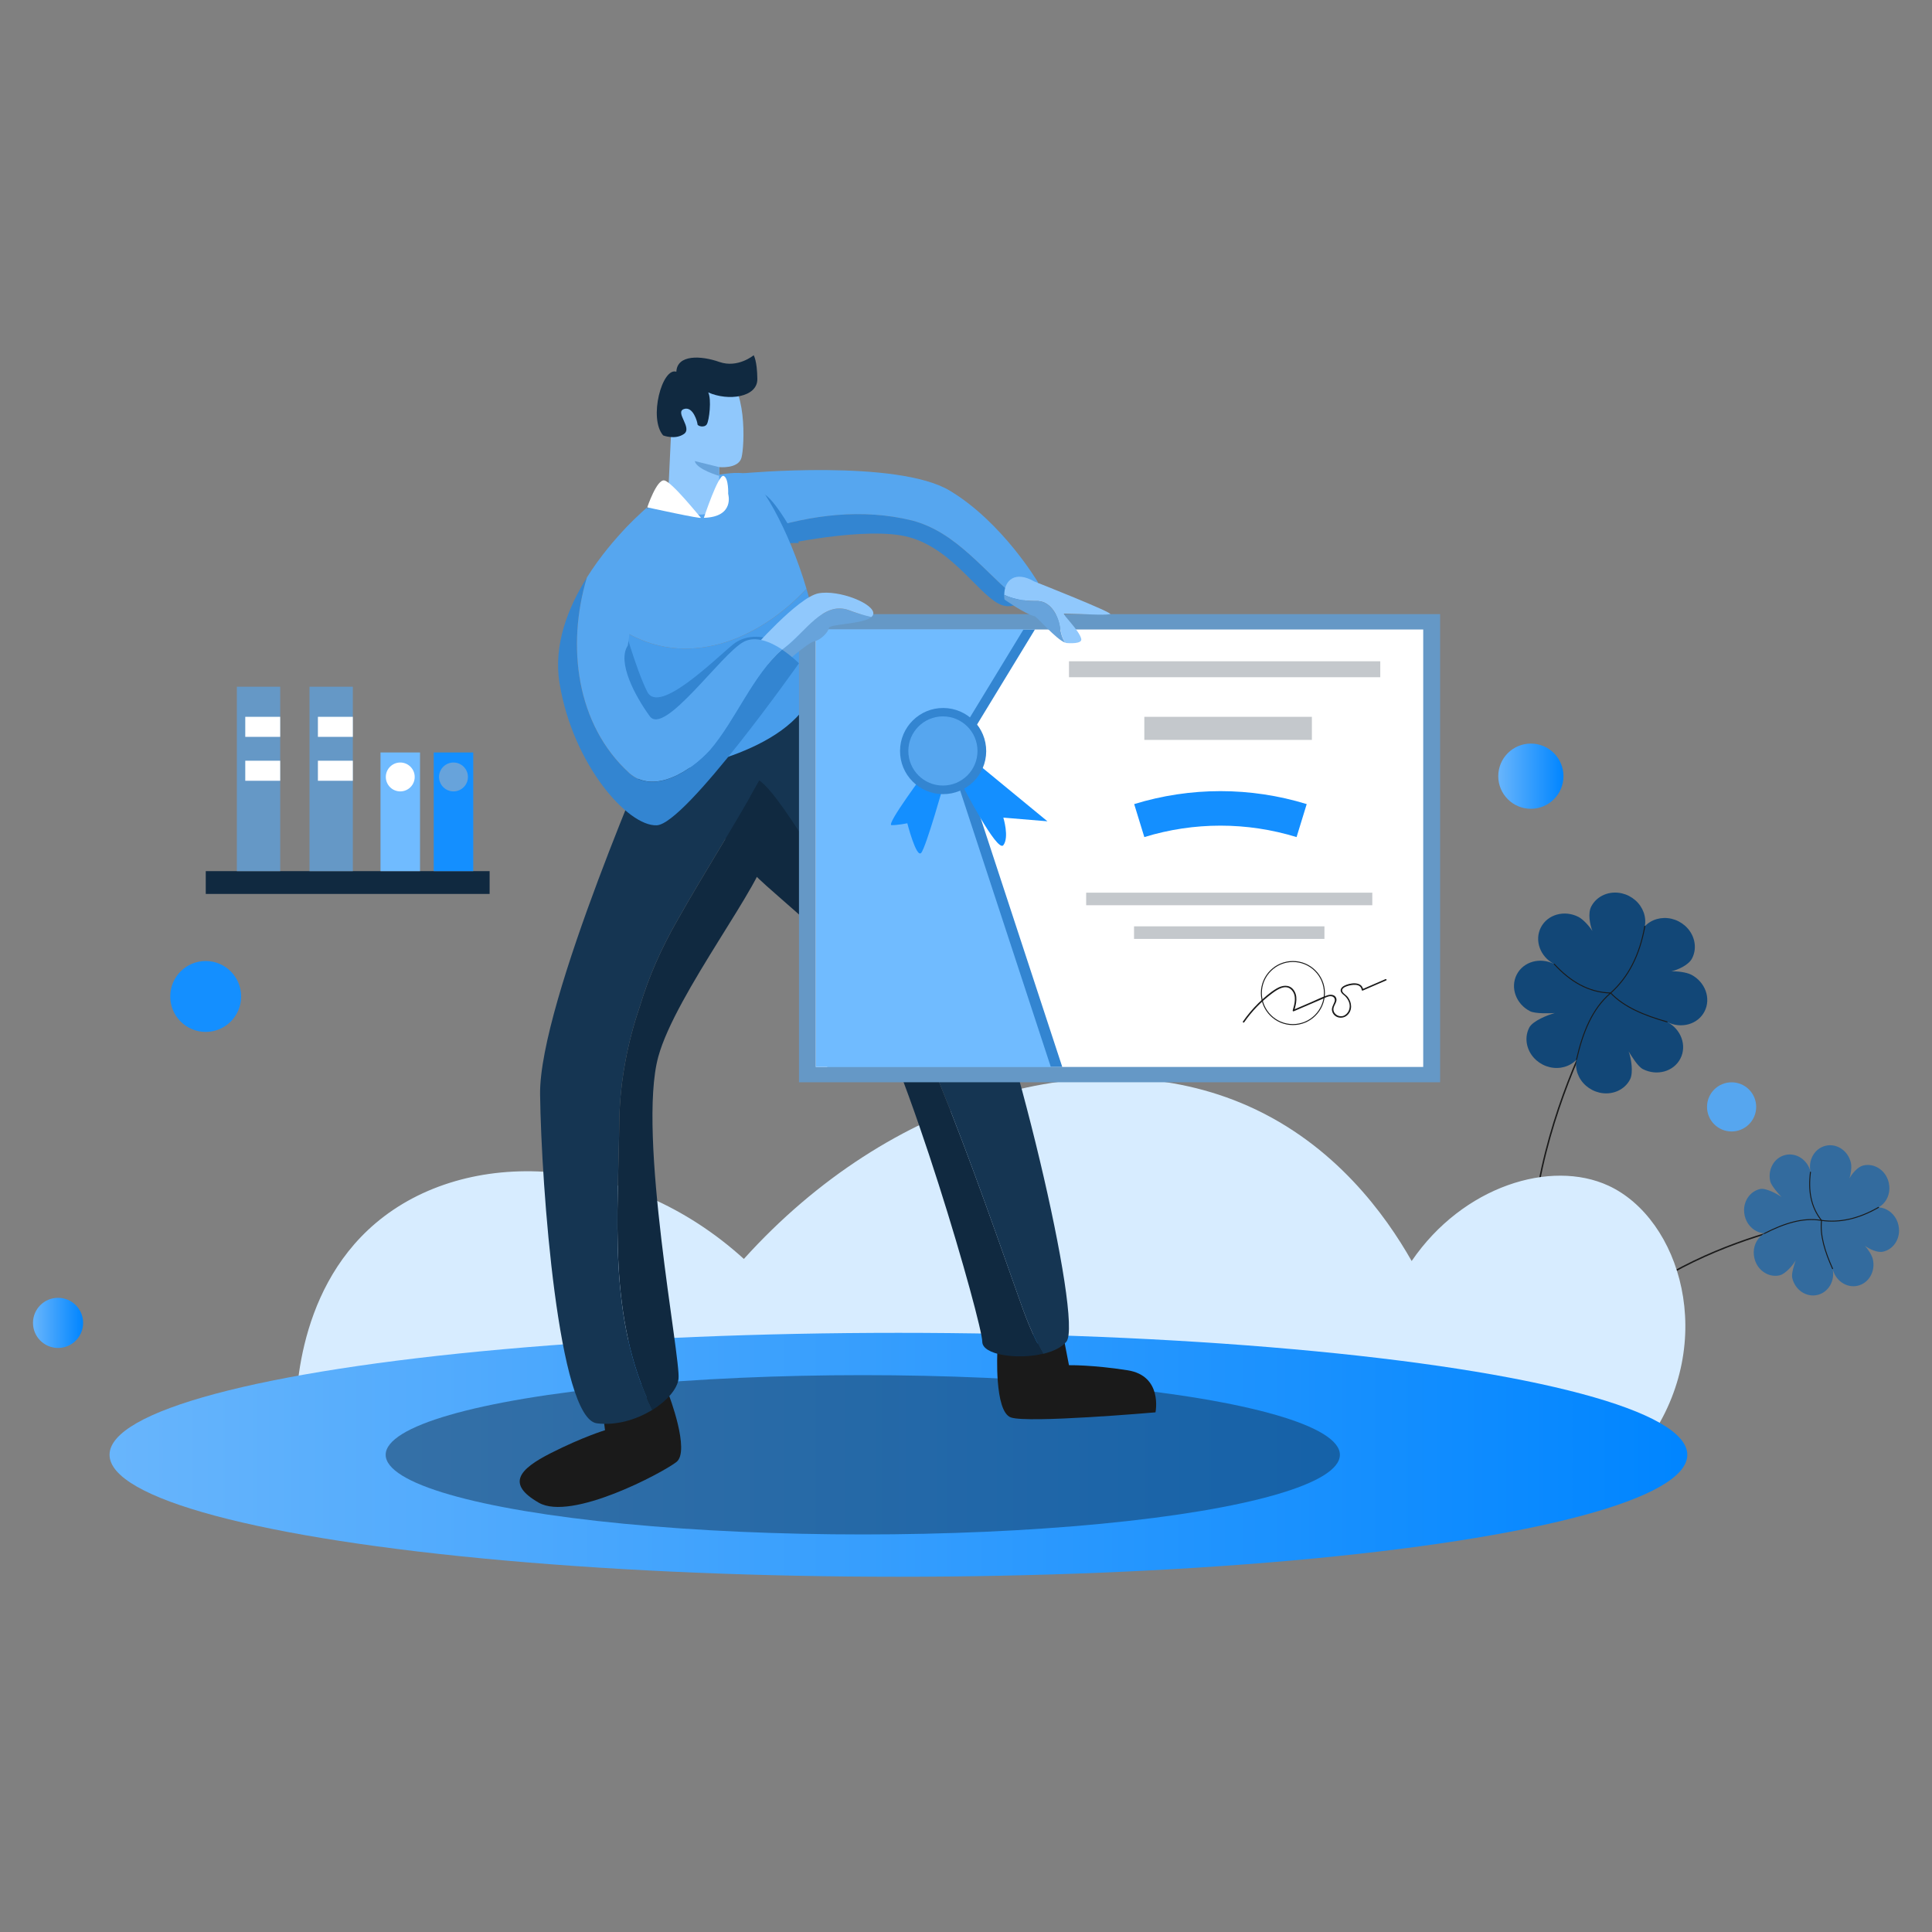 <svg xmlns="http://www.w3.org/2000/svg" enable-background="new 0 0 4000 4000" viewBox="0 0 4000 4000"><rect x="0" y="0" width="4000" height="4000" fill="#808080" stroke="none"/><path fill="none" stroke="#1a1a1a" stroke-linecap="round" stroke-linejoin="round" stroke-miterlimit="10" stroke-width="3" d="M3334.7,2056c0,0-273.2,442.9-116.9,816" class="colorStroke1a1a1a svgStroke"/><path fill="#124777" d="M3529.1,2094c-13.8,27-48.6,36.7-77.6,21.8c29.1,14.9,41.4,48.9,27.6,75.8c-13.8,27-48.6,36.7-77.7,21.9
					c-10.6-5.4-23.8-27.5-29.5-36.7c5.4,14.1,10.1,44,3,57.9c-11.6,22.7-38.1,33.4-63.6,27.4c-5-1.2-9.9-2.9-14.7-5.4
					c-4.8-2.5-9.1-5.4-13-8.8c-15.9-13.9-23.4-34.5-19.6-54c-13.6,14.4-34.7,20.4-55.3,15.6c-5-1.2-9.9-2.9-14.7-5.4
					c-4.8-2.5-9.1-5.4-13-8.8c-19.7-17.2-26.6-44.9-14.9-67.7c7.1-13.9,38.3-26.3,52.9-30.2c-10.8,0.7-40.6,1.6-51.2-3.8
					c-29.1-14.9-41.4-48.8-27.6-75.8c13.8-27,48.6-36.7,77.7-21.8c-29.1-14.9-41.5-48.9-27.7-75.8c13.8-27,48.6-36.7,77.7-21.9
					c10.6,5.4,23.3,20.2,29,29.3c-5.4-14.1-9.6-36.7-2.5-50.6c11.7-22.7,38.1-33.4,63.6-27.4c5,1.2,9.9,2.9,14.7,5.4
					c4.8,2.5,9.1,5.4,13,8.8c15.9,13.9,23.4,34.5,19.7,54c13.5-14.4,34.7-20.4,55.3-15.6c5,1.2,9.9,2.9,14.7,5.4s9.1,5.4,13,8.8
					c19.7,17.2,26.6,44.9,14.9,67.7c-7.1,13.9-28.4,23.3-43,27.1c10.8-0.7,30.7,1.4,41.3,6.8C3530.5,2033.1,3542.9,2067,3529.1,2094
					z" class="color127755 svgShape"/><path fill="none" stroke="#1a1a1a" stroke-linecap="round" stroke-linejoin="round" stroke-miterlimit="10" stroke-width="2" d="M3217.9,1996.1c32.9,35.8,70.8,58.6,116.8,59.8c-38.4,32.6-58,82.2-70.7,138" class="colorStroke1a1a1a svgStroke"/><path fill="none" stroke="#1a1a1a" stroke-linecap="round" stroke-linejoin="round" stroke-miterlimit="10" stroke-width="2" d="M3405.4,1917.9c-10.7,60.4-34.7,105.8-70.7,138c27.7,29.2,69.8,46.5,116.8,59.8" class="colorStroke1a1a1a svgStroke"/><path fill="none" stroke="#1a1a1a" stroke-linecap="round" stroke-linejoin="round" stroke-miterlimit="10" stroke-width="3" d="M3771.3,2526.6c0,0-403.5,59.1-548.8,340.9" class="colorStroke1a1a1a svgStroke"/><path fill="#336b9e" d="M3846.1,2662c-23,5.3-46.3-10.6-52-35.5c5.7,24.9-8.4,49.3-31.5,54.6c-23.1,5.3-46.4-10.6-52-35.5
					c-2.1-9,4.5-28,7.1-36.1c-5.7,10.3-21.2,28.1-33.1,30.9c-19.4,4.5-39.1-6.1-48.3-24.3c-1.8-3.6-3.2-7.4-4.1-11.5
					c-0.9-4.1-1.3-8.2-1.3-12.2c0.3-16.5,8.9-31.3,22.4-38.8c-15.4-0.9-29.6-10.5-37-25.2c-1.8-3.6-3.2-7.4-4.1-11.5
					c-0.9-4.1-1.3-8.2-1.3-12.2c0.4-20.4,13.5-38.4,33-42.9c11.9-2.7,35,9.7,44.6,16.5c-5.9-6.1-21.3-23.4-23.4-32.5
					c-5.7-24.9,8.4-49.3,31.5-54.6c23-5.3,46.4,10.6,52,35.5c-5.7-24.9,8.4-49.3,31.5-54.6c23.1-5.3,46.4,10.6,52,35.5
					c2.1,9.1-0.4,24-3,32.1c5.7-10.3,17.1-24.1,29-26.8c19.5-4.4,39.1,6.1,48.3,24.3c1.8,3.6,3.2,7.4,4.1,11.5
					c0.9,4.1,1.3,8.2,1.3,12.2c-0.3,16.5-8.9,31.3-22.4,38.8c15.4,0.9,29.6,10.5,37,25.2c1.8,3.6,3.2,7.4,4.1,11.5
					c0.9,4.1,1.3,8.2,1.3,12.2c-0.4,20.4-13.5,38.4-33,42.8c-11.9,2.7-28.2-5.3-37.8-12.1c5.9,6.1,14.6,19.1,16.6,28.1
					C3883.2,2632.3,3869.2,2656.7,3846.1,2662z" class="color339e7e svgShape"/><path fill="none" stroke="#1a1a1a" stroke-linecap="round" stroke-linejoin="round" stroke-miterlimit="10" stroke-width="2" d="M3748.4,2426.8c-4.9,37.7,0.4,71.7,22.8,99.9c-38.7-6.6-78.2,6.6-118,27" class="colorStroke1a1a1a svgStroke"/><path fill="none" stroke="#1a1a1a" stroke-linecap="round" stroke-linejoin="round" stroke-miterlimit="10" stroke-width="2" d="M3889.3,2499.7c-41.4,23.9-80.7,32.3-118,27c-3.6,31.2,7.2,65.1,22.8,99.9" class="colorStroke1a1a1a svgStroke"/><path fill="#d7ecff" d="M612.6,2953.2c-1.3-38-6-275.3,164.7-420.4c189-160.6,520.6-146.5,762.8,73.7
			c302.9-335.8,726.7-457.8,1044.5-316.4c179.8,80,284.3,225.9,338.1,320.7c105.9-155.2,288.1-211.1,407.4-156
			c148.4,68.6,227.6,322,82.3,528.7C2479.2,2973.5,1545.9,2963.3,612.6,2953.2z" class="colord7efff svgShape"/><linearGradient id="a" x1="226.812" x2="3493.323" y1="3011.972" y2="3011.972" gradientUnits="userSpaceOnUse"><stop class="stopColor68b2fc svgShape" offset="0" stop-color="#68b5fc"/><stop class="stopColor529bf7 svgShape" offset="1" stop-color="#0085ff"/></linearGradient><ellipse cx="1860.1" cy="3012" fill="url(#a)" rx="1633.3" ry="252.5"/><ellipse cx="1786.3" cy="3012" fill="#153552" class="color152a52 svgShape" opacity=".5" rx="987.8" ry="164.9"/><path fill="#3385d1" d="M1579.4,1097.9l12.1,35.7c0,0,174.9-41.2,273.2-25.2
				c98.4,16,155.2,116,202.3,141.2c17.9,9.6,34.1,5.5,47.2-3.3c-76-60.8-132.4-144.3-226.1-168.8
				C1786.4,1052.5,1680.1,1065.2,1579.4,1097.9z" class="colord1334a svgShape"/><path fill="#56a6ef" d="M2148.9,1205.5c0,0-73.1-124-182.4-189.6c-109.3-65.6-427.1-36.1-427.1-36.1l40.1,118.2
				c100.6-32.6,206.9-45.4,308.7-20.4c93.8,24.5,150.1,107.9,226.1,168.8C2135.6,1232,2148.9,1205.5,2148.9,1205.5z" class="coloref5668 svgShape"/><path fill="#3385d1" d="M1579.4,1022.3l56.4,102h18.3C1654.2,1124.3,1602.3,1027.6,1579.4,1022.3z" class="colord1334a svgShape"/><path fill="#1a1a1a" d="M2065,2797.2c0,0-6.8,124.8,27.8,137.4c34.6,12.6,299.5-10.5,299.5-10.5s15.7-75.5-57.7-87.1
				c-73.4-11.5-121.4-10.5-121.4-10.5l-10.8-55.6L2065,2797.2z" class="color1a1a1a svgShape"/><path fill="#153552" d="M2207.8,2777.9c35.3-42.9-111-663.3-214.4-892.8c-103.4-229.5-339.2-433.8-339.2-433.8l-193,53l25.2,204.3
				c11.8,25.7,26.9,48.1,44.2,68.7c49.7,7.6,98.6,16.9,142.1,45.4c50.7,33.8,86.6,76,116.1,126.7c46.4,76,95,143.5,126.7,221.7
				c71.8,168.9,130.9,337.8,192.1,510.9c14.4,41.9,30.1,83.1,52.2,121C2180.3,2798,2198,2789.8,2207.8,2777.9z" class="color152a52 svgShape"/><path fill="#102940" d="M1915.6,2171c-31.7-78.1-80.2-145.7-126.7-221.7
				c-29.6-50.7-166.2-299.6-216.8-333.4c-43.5-28.5,8.3,168.9-41.4,161.3c67.7,80.6,170,134.7,248.3,259.2
				c98.4,156.4,254.7,703.6,254.7,741.5c0,27.4,72.6,37.6,126.1,24.9c-22.1-37.8-37.8-79.1-52.2-121
				C2046.4,2508.8,1987.3,2339.9,1915.6,2171z" class="color102140 svgShape"/><path fill="#1a1a1a" d="M1384.6,2887.6c0,0,44.9,116.7,15.9,139.3c-29.1,22.6-217.5,123-285,84.3c-67.5-38.7-41.4-69.1,24.9-102.7
				c66.3-33.6,112.2-47.4,112.2-47.4l-6.8-56.2L1384.6,2887.6z" class="color1a1a1a svgShape"/><path fill="#153552" d="M1282.3,2314.5c2.1-78.1,16.9-156.2,42.2-230.1c19-63.3,44.3-120.3,78.1-179.4
				c55.8-99.2,113.6-188.3,169.5-289.1l-12.5-131.8l-199.3,32.8c0,7.6-244.6,557.4-242.1,749c2.5,191.7,38.2,670.9,117.5,680.9
				c40.7,5.2,82.9-8,115-27.9C1257,2727.5,1280.2,2516.2,1282.3,2314.5z" class="color152a52 svgShape"/><path fill="#102940" d="M1586.1,1764.1l-14-148.1c-55.9,100.7-113.7,189.9-169.5,289.1
				c-33.8,59.1-59.1,116.1-78.1,179.4c-25.3,73.9-40.1,152-42.2,230.1c-2,201.7-25.2,413,68.4,604.5c30.3-18.8,51.6-43.5,54.1-64.3
				c5-42.9-85.9-506.1-41.9-666.9C1398.6,2057.1,1586.1,1819.6,1586.1,1764.1z" class="color102140 svgShape"/><path fill="#489deb" d="M1286.5,1303.4c-32.9-21.3-45.9-49.7-49.7-81.1
				c1.3,139.7,146.3,375.4,146.3,375.4s253.5-34,301.4-167.7c18.9-52.6,8.2-132.8-14.7-210.9
				C1571.6,1324.1,1421.1,1389,1286.5,1303.4z" class="coloreb485c svgShape"/><path fill="#3385d1" d="M1287.2,1279.7c-1.5,6.8-14.6,213.7,52.9,224.2s177.9-183.4,246-169.5
				c68.1,13.9,13.4-9.6,13.4-9.6s-45.9-19.7-82,9.6c-36.1,29.3-153,146.1-177.3,98C1315.8,1384.3,1287.2,1279.7,1287.2,1279.7z" class="colord1334a svgShape"/><path fill="#56a6ef" d="M1539.4,979.7c-50.4-5-120.6,22.8-120.6,22.8s-183,89.7-182,219.3c0,0.1,0,0.3,0,0.4
				c3.8,31.4,16.8,59.8,49.7,81.1c134.6,85.7,285.1,20.8,383.2-84.4C1634.4,1098.5,1569.9,982.8,1539.4,979.7z" class="coloref5668 svgShape"/><path fill="#90c8fc" d="M1394.8,802.3c-1.4,4.1-11.8,229.5-11.8,229.5s33.6,33.6,66.4,33.6c32.8,0,39.5-25.2,39.5-25.2v-73.1
				c0,0,39.5,4.2,46.2-19.3c6.7-23.5,11.8-156.4-39.5-169.8C1444.4,764.5,1403.2,778,1394.8,802.3z" class="colorfc9590 svgShape"/><path fill="#102940" d="M1373,901.5c0,0,24.4,9.7,42.9-2.9c18.5-12.6-19.3-45,0-51.7c19.3-6.7,28.2,27.7,28.2,31.5
				c0,3.8,14.3,8,19.3,0s10.1-51.7,2.9-66c40.8,18.5,102.1,10.5,101.7-27.7c-0.4-38.3-7.6-49.2-7.6-49.2s-32.8,27.3-71,13.9
				c-38.3-13.5-87.4-15.6-89.1,20.2C1370.9,759.9,1342.3,866.2,1373,901.5z" class="color102140 svgShape"/><rect width="1327.4" height="969.2" x="1654.2" y="1271.5" fill="#6598c6" class="color6584c6 svgShape"/><rect width="1257.5" height="905.7" x="1689.1" y="1303.3" fill="#fff" class="colorffffff svgShape"/><polygon fill="#3385d1" points="2142.7 1303.3 1986.4 1560 2199.3 2209 1712.8 2209 1712.8 1303.3" class="colord1334a svgShape"/><polygon fill="#70bbff" points="2119 1303.3 1962.7 1560 2175.6 2209 1689.1 2209 1689.1 1303.3" class="colorffde70 svgShape"/><path fill="#67a3db" d="M1624.2,1341.4c-14,11.2-28.9,20.8-43.3,30.8c17.1,5.3,36.2,7.4,36.2,7.4
				s56.1-49.7,68.7-51.8c12.6-2.1,29.4-18.9,30.4-27.8c0.9-8,70-7.6,87.8-22.3c-15.9-3.6-31.6-8.5-46.7-14.3
				C1704.5,1244.3,1668.6,1307.6,1624.2,1341.4z" class="colordb6767 svgShape"/><path fill="#90c8fc" d="M1808,1271.5c4.2-21-71.3-51.4-113.8-43c-42.5,8.4-137.9,117.5-137.9,117.5c-7.3,12.5,7.7,20.9,24.7,26.1
				c14.4-9.9,29.3-19.5,43.3-30.8c44.3-33.8,80.2-97.1,133-78.1c15.2,5.8,30.9,10.7,46.7,14.3
				C1806.1,1275.8,1807.5,1273.8,1808,1271.5z" class="colorfc9590 svgShape"/><path fill="#3385d1" d="M1470.1,1552.5c-40.1,44.3-116.1,92.9-166.8,48.6
				c-110.6-100.1-130.7-264.4-88.2-405.5c-39.4,62.8-69.7,140.1-56.6,219.3c27.7,168.2,141.3,296.3,201.2,293.8
				c59.9-2.5,294.4-335.4,294.4-335.4s-14.6-14.8-34.9-28.3C1558.2,1398.2,1522.8,1491,1470.1,1552.5z" class="colord1334a svgShape"/><path fill="#56a6ef" d="M1539.4,1329c-46.6,25.2-163.9,195.5-194.2,153.8c-30.3-41.6-68.1-112.2-45.4-146.3l40.3-286.2
				c0,0-71,59.1-124.9,145.1c-42.5,141.1-22.4,305.4,88.2,405.5c50.7,44.3,126.7-4.2,166.8-48.6c52.7-61.4,88.1-154.3,149.1-207.6
				C1595.7,1329.2,1564.4,1315.5,1539.4,1329z" class="coloref5668 svgShape"/><circle cx="426" cy="2063.7" r="73.4" fill="#148fff" class="colorffb114 svgShape" transform="matrix(.004 -1 1 .004 -1639.538 2480.814)"/><linearGradient id="b" x1="68.27" x2="172.094" y1="2738.876" y2="2738.876" gradientUnits="userSpaceOnUse"><stop class="stopColor68b2fc svgShape" offset="0" stop-color="#68b5fc"/><stop class="stopColor529bf7 svgShape" offset="1" stop-color="#0085ff"/></linearGradient><path fill="url(#b)" d="M172.1,2738.9c0,28.7-23.2,51.9-51.9,51.9s-51.9-23.2-51.9-51.9c0-28.7,23.2-51.9,51.9-51.9
			S172.1,2710.2,172.1,2738.9z"/><linearGradient id="c" x1="3101.992" x2="3236.949" y1="1606.996" y2="1606.996" gradientUnits="userSpaceOnUse"><stop class="stopColor68b2fc svgShape" offset="0" stop-color="#68b5fc"/><stop class="stopColor529bf7 svgShape" offset="1" stop-color="#0085ff"/></linearGradient><circle cx="3169.5" cy="1607" r="67.5" fill="url(#c)"/><circle cx="3585.1" cy="2291.7" r="50.9" fill="#56a6ef" class="coloref5668 svgShape"/><rect width="587.7" height="47.2" x="426" y="1803.6" fill="#102940" class="color102140 svgShape"/><path fill="#90c8fc" d="M2238.6,1322.7c-4-17.8-41-52.4-35.4-52.3c44.3,0.6,78.7,3.8,95.2,1.2c10.4-1.7-157.3-67.9-157.3-67.9
			c-38.4-22-61.7-3.8-61.9,27.9c19.1,9.2,43.3,12.7,64.5,12.7c29.6-2.1,46.4,27.4,50.7,52.8c1.8,12.4,5,24.8,11,33.4
			c1.4,0.5,2.7,0.8,3.8,0.9C2212.2,1331.5,2241.1,1333.9,2238.6,1322.7z" class="colorfc9590 svgShape"/><path fill="#67a3db" d="M2143.5,1244.3c-21.2,0-45.4-3.5-64.5-12.7c0,3.1,0.2,6.3,0.6,9.6
			c0,0,43,30.4,62.4,34.6c4.7,1,44.4,47.8,63.2,54.7c-6-8.7-9.3-21-11-33.4C2190,1271.7,2173.1,1242.1,2143.5,1244.3z" class="colordb6767 svgShape"/><path fill="#148fff" d="M1918.5,1594.6c0,0-85.2,113.6-72.7,113.8c12.5,0.2,32.7-3.9,32.7-3.9s18.5,72.2,28.6,61.4
			c10.1-10.8,49-149.7,49-149.7L1918.5,1594.6z" class="colorffb114 svgShape"/><path fill="#148fff" d="M1991.5,1624c0,0,73.2,142.4,85.8,125.9c12.6-16.5,0-57.1,0-57.1l91.3,7.6l-155.8-128.2L1991.5,1624z" class="colorffb114 svgShape"/><circle cx="1952.2" cy="1554.8" r="89.2" fill="#3385d1" class="colord1334a svgShape" transform="matrix(.006 -1 1 .006 386.116 3497.876)"/><circle cx="1952.2" cy="1554.8" r="71.6" fill="#56a6ef" class="coloref5668 svgShape"/><rect width="346.9" height="47.8" x="2369.2" y="1484.1" fill="#c4c8cc" class="colorccc4cc svgShape"/><rect width="644.5" height="33" x="2213.2" y="1369.1" fill="#c4c8cc" class="colorccc4cc svgShape"/><rect width="592.4" height="26" x="2248.8" y="1848.2" fill="#c4c8cc" class="colorccc4cc svgShape"/><rect width="394.2" height="26" x="2347.9" y="1917.9" fill="#c4c8cc" class="colorccc4cc svgShape"/><circle cx="2676.8" cy="2056" r="65.3" fill="#fff" stroke="#1a1a1a" stroke-linecap="round" stroke-linejoin="round" stroke-miterlimit="10" stroke-width="2" class="colorffffff svgShape colorStroke1a1a1a svgStroke"/><g class="color000000 svgShape"><path fill="#1a1a1a" d="M2575.9,2116.6c16-23,35.7-43.5,58.2-60.2c11-8.2,28.3-19.6,40.2-6.6c10.7,11.7,6.1,28.7,2.1,42.2
					c-0.4,1.4,1.1,2.2,2.2,1.7c20-8.6,40-17.2,60-25.8c5-2.1,10.4-5.3,16-5.4c6.8-0.1,10.6,5.2,8.4,11.5c-2.4,6.8-7.2,12.7-4.8,20.3
					c4.2,13.4,20.9,16.6,30.9,7.8c11.5-10.1,10-26.9,1.1-38.1c-3-3.8-8.2-6.4-10.6-10.5c-3.6-6.1,4.2-10,8.8-11.6
					c9.9-3.4,28.9-6.9,31,8c0.2,1.1,1.4,1.2,2.2,0.9c16.1-7,32.3-14,48.4-21c1.8-0.8,0.2-3.4-1.5-2.6c-16.1,7-32.3,14-48.4,21
					c0.7,0.3,1.5,0.6,2.2,0.9c-2.6-18.4-28.5-14.2-39.8-7.9c-4.8,2.7-8.8,7.6-5.8,13.1c1.9,3.5,5.5,5.5,8.2,8.1
					c4.1,4.1,7.3,9.2,8.8,14.8c2.5,9.7-1.5,20.8-10.8,25.4c-10.7,5.2-25.1-4.3-21.7-16.6c1.8-6.6,8.5-13.5,4.8-20.7
					c-3.2-6.4-11.4-6.6-17.3-4.8c-11.6,3.7-22.9,9.6-34.1,14.4c-12.4,5.3-24.9,10.7-37.3,16c0.7,0.6,1.5,1.1,2.2,1.7
					c4.2-14.2,8.4-31-1.8-43.8c-9.2-11.5-23.7-8.8-35-2c-13.6,8.1-26.1,19.2-37.4,30.2c-11.8,11.6-22.5,24.3-31.9,37.9
					C2572.2,2116.6,2574.8,2118.1,2575.9,2116.6L2575.9,2116.6z" class="color1a1a1a svgShape"/></g><path fill="#148fff" d="M2684.4,1733.1c-102.7-31.6-212.5-31.6-315.2,0c-7-22.8-14-45.5-21-68.3
			c116.4-35.8,240.8-35.8,357.2,0C2698.4,1687.5,2691.4,1710.3,2684.4,1733.1z" class="colorffb114 svgShape"/><rect width="89.7" height="381.8" x="490.4" y="1421.8" fill="#6598c6" class="color6584c6 svgShape"/><polygon fill="#fff" points="569.9 1484.1 507.8 1484.1 507.8 1525.6 580.1 1525.6 580.1 1484.1" class="colorffffff svgShape"/><polygon fill="#fff" points="569.9 1575 507.8 1575 507.8 1616.5 580.1 1616.5 580.1 1575" class="colorffffff svgShape"/><rect width="89.7" height="381.8" x="640.8" y="1421.8" fill="#6598c6" class="color6584c6 svgShape"/><polygon fill="#fff" points="720.3 1484.1 658.2 1484.1 658.2 1525.6 730.5 1525.6 730.5 1484.1" class="colorffffff svgShape"/><polygon fill="#fff" points="720.3 1575 658.2 1575 658.2 1616.5 730.5 1616.5 730.5 1575" class="colorffffff svgShape"/><rect width="81.8" height="245.7" x="787.8" y="1557.9" fill="#70bbff" class="colorffde70 svgShape"/><circle cx="828.7" cy="1608.6" r="29.9" fill="#fff" class="colorffffff svgShape"/><rect width="81.8" height="245.7" x="898" y="1557.9" fill="#148fff" class="colorffb114 svgShape"/><circle cx="938.9" cy="1608.6" r="29.9" fill="#67a3db" class="colordb6767 svgShape"/><path fill="#fff" d="M1340.1,1050.4c0,0,19.7-58.9,35.4-55.7c15.7,3.1,71.6,73.2,75.5,77.1
			C1455,1075.7,1340.1,1050.4,1340.1,1050.4z" class="colorffffff svgShape"/><path fill="#fff" d="M1457.3,1072.1c0,0,30.2-91.4,40.9-86.8c10.8,4.6,9.4,37.3,9.4,37.3S1521.9,1070.2,1457.3,1072.1z" class="colorffffff svgShape"/><path fill="#67a3db" d="M1438.4,954.6l50.5,12.5v18.1C1489,985.2,1442.2,971.9,1438.4,954.6z" class="colordb6767 svgShape"/></svg>
